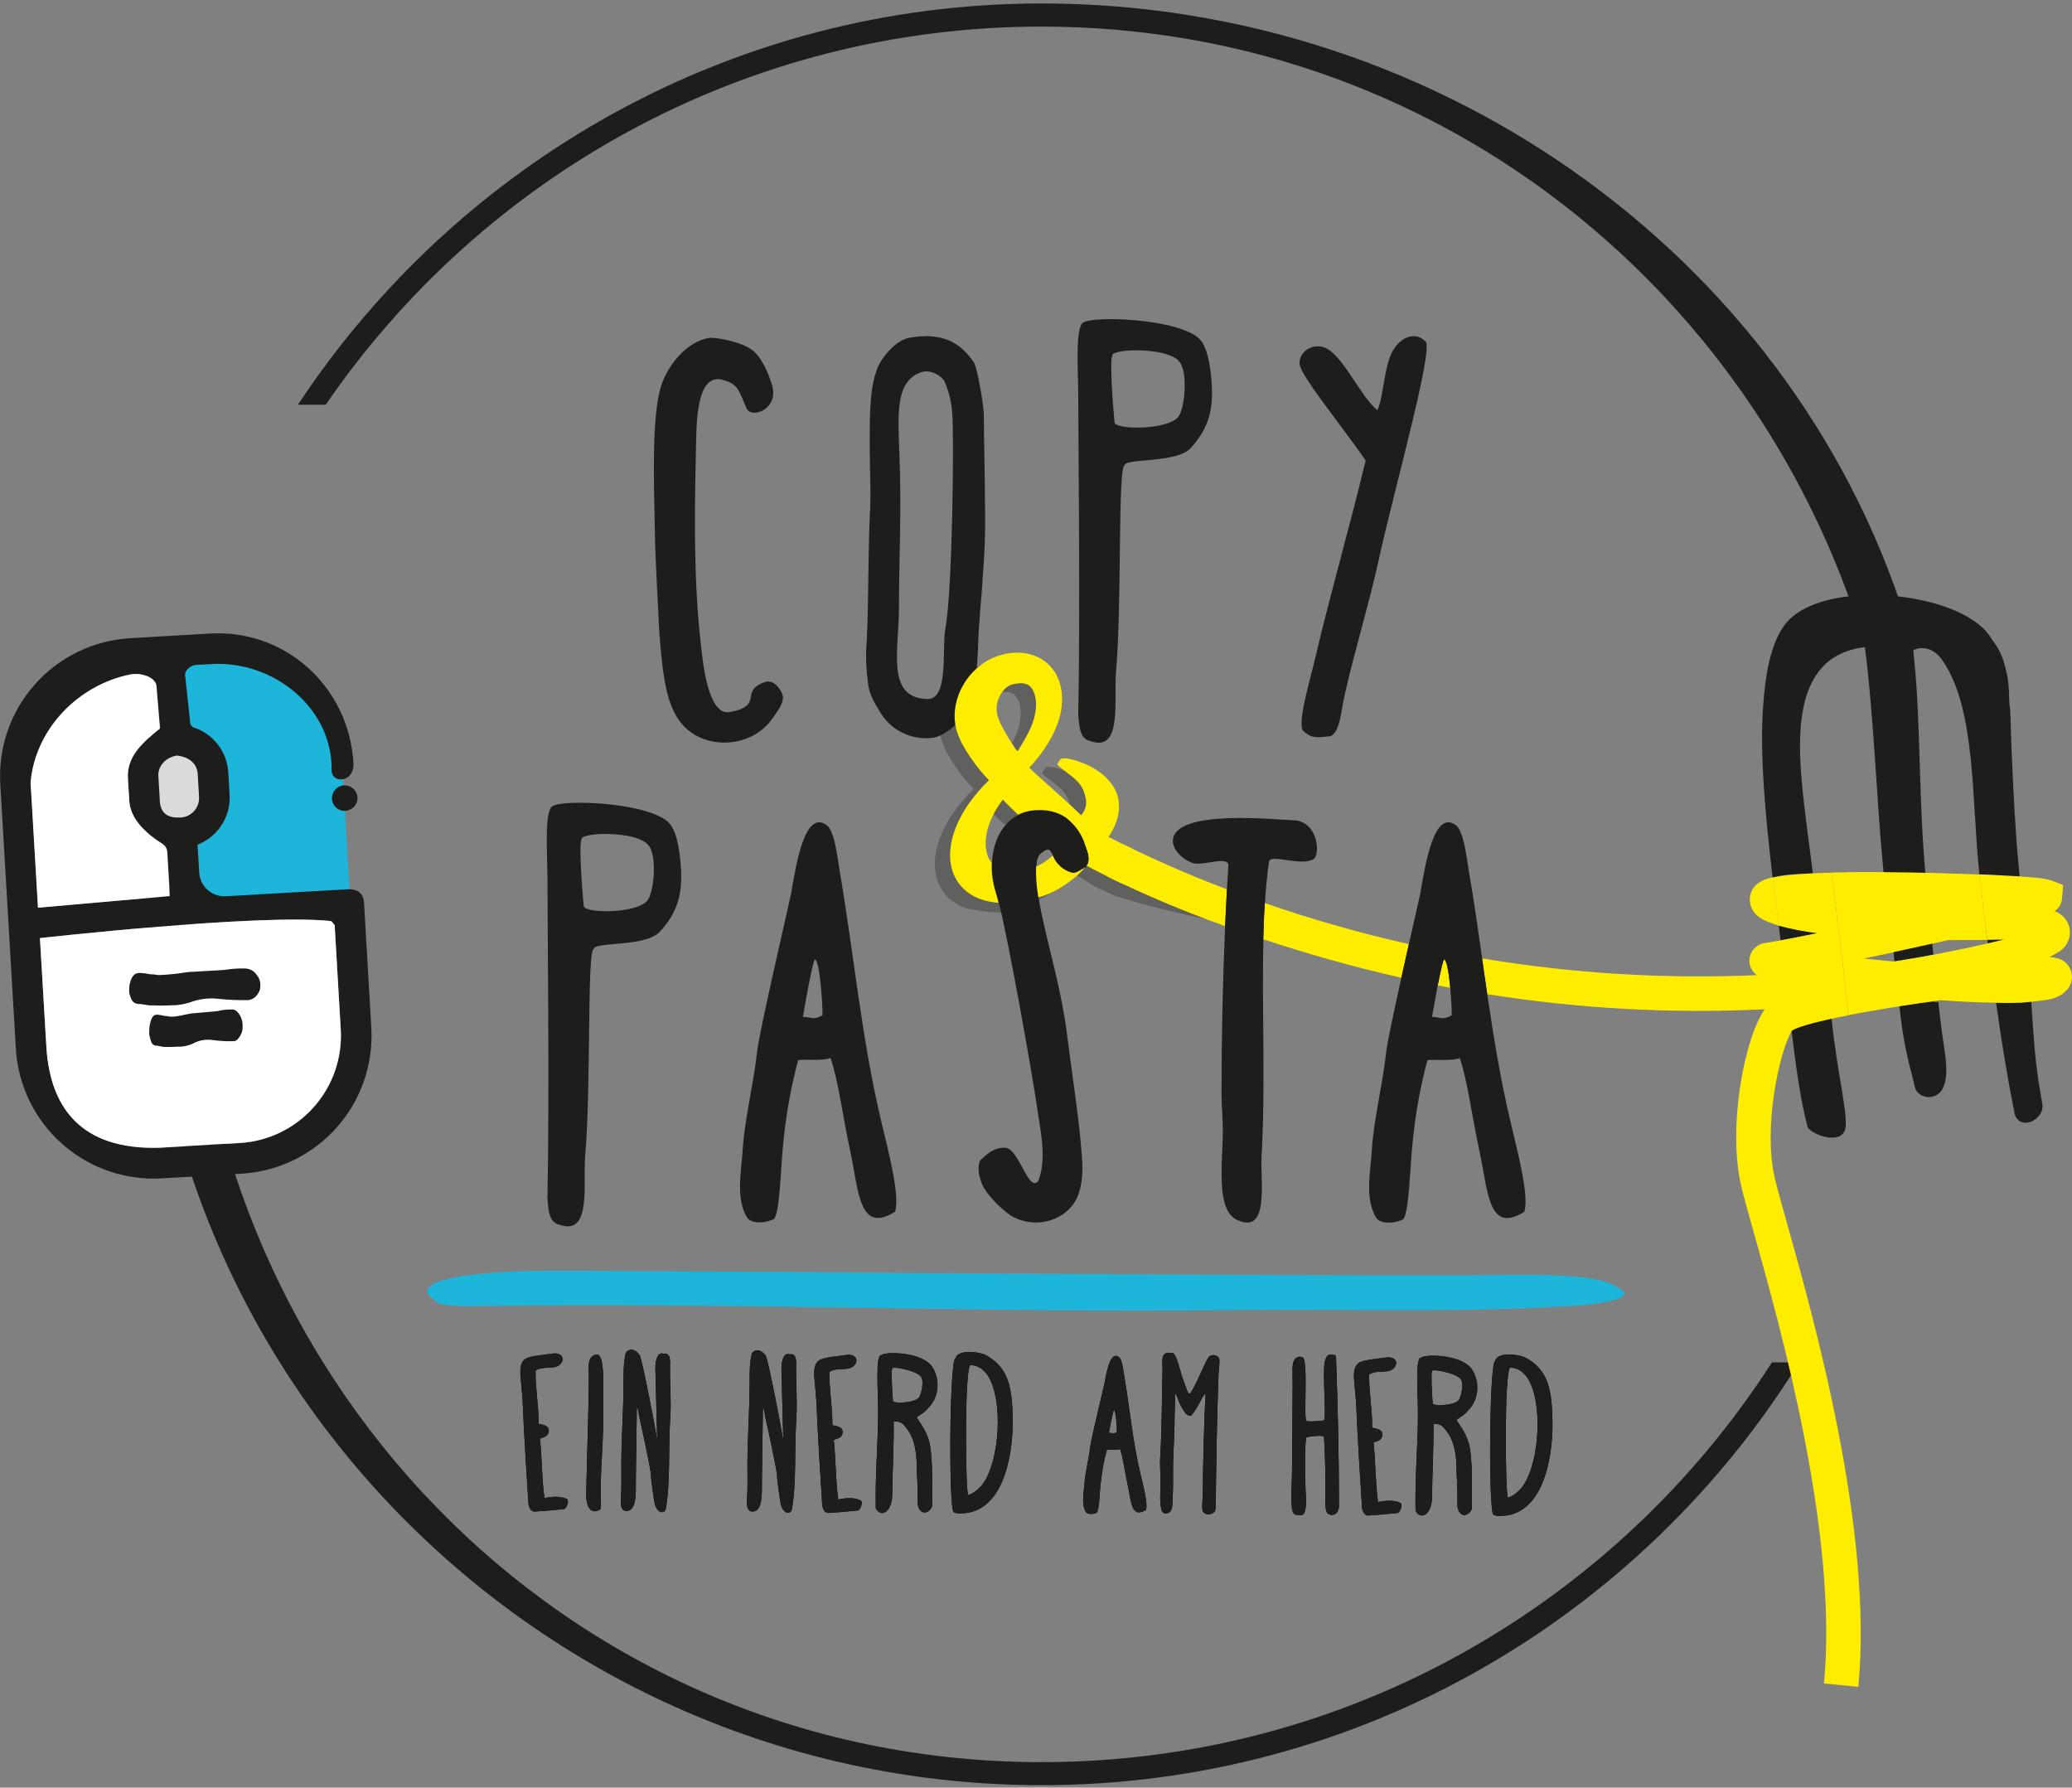 <?xml version="1.0" encoding="UTF-8"?>
<svg width="575px" height="496px" viewBox="0 0 575 496" version="1.1" xmlns="http://www.w3.org/2000/svg" xmlns:xlink="http://www.w3.org/1999/xlink">
    <rect x="0" y="0" width="575" height="496" fill="#808080" stroke="none"/>
    <!-- Generator: Sketch 55.2 (78181) - https://sketchapp.com -->
    <title>logo</title>
    <desc>Created with Sketch.</desc>
    <defs>
        <path d="M148.54,380.959 C148.48,385.757 149.5,390.795 149.44,395.714 C151.059,396.014 152.559,396.313 152.259,397.933 C152.079,399.132 151.059,399.372 149.86,399.792 C150.46,405.31 150.4,411.009 151.179,416.347 C153.159,415.807 155.798,415.747 157.357,416.527 C158.197,417.007 157.297,419.346 156.518,419.346 C153.818,419.646 151.119,419.886 148.54,420.065 C146.741,420.065 146.681,417.486 146.681,417.007 C146.501,414.907 145.301,396.673 145.061,390.735 C144.941,387.976 144.642,385.277 144.402,382.878 C144.162,380.119 144.402,378.379 146.021,377.54 C147.401,376.82 151.359,376.52 153.159,376.22 C155.318,375.86 156.638,377.12 155.738,378.679 C154.298,381.078 150.939,379.339 148.54,380.959 Z M166.875,418.206 C166.875,419.706 166.275,419.586 166.155,419.646 C165.076,420.185 164.236,419.766 163.936,419.406 C162.616,418.086 162.736,415.627 162.796,413.348 C162.916,404.471 163.336,391.875 163.336,383.418 C163.396,380.239 162.676,377.42 164.956,376.52 C166.215,375.92 166.815,377.54 166.995,378.919 C167.655,382.698 167.235,387.136 167.355,390.615 C167.715,399.372 166.395,409.389 166.875,418.206 Z M177.472,376.64 C178.372,378.979 181.911,396.913 182.391,400.092 L181.791,380.299 C181.731,378.02 182.391,375.5 184.01,376.1 C185.929,375.74 185.869,377.78 185.869,379.219 C185.749,383.418 186.289,388.816 185.989,393.674 C185.45,402.551 186.169,411.668 184.85,419.166 C184.55,420.665 182.091,420.545 181.611,416.767 C181.491,415.747 180.711,411.308 180.711,409.929 C180.711,408.189 177.532,394.214 177.472,394.034 C177.172,392.895 177.292,392.175 176.693,390.795 C176.693,391.875 176.513,409.629 176.513,410.949 C176.513,414.607 176.872,419.946 173.813,419.766 C171.834,419.646 172.434,416.527 172.494,414.008 C172.554,412.328 172.494,410.529 172.494,409.209 C172.314,402.131 172.974,392.115 172.974,385.157 C172.974,382.038 172.854,378.679 173.574,375.86 C174.173,374.901 175.973,374.361 177.472,376.64 Z M212.462,376.64 C213.362,378.979 216.901,396.913 217.381,400.092 L216.781,380.299 C216.721,378.02 217.381,375.5 219,376.1 C220.919,375.74 220.859,377.78 220.859,379.219 C220.739,383.418 221.279,388.816 220.979,393.674 C220.44,402.551 221.159,411.668 219.84,419.166 C219.54,420.665 217.081,420.545 216.601,416.767 C216.481,415.747 215.701,411.308 215.701,409.929 C215.701,408.189 212.522,394.214 212.462,394.034 C212.162,392.895 212.282,392.175 211.683,390.795 C211.683,391.875 211.503,409.629 211.503,410.949 C211.503,414.607 211.862,419.946 208.803,419.766 C206.824,419.646 207.424,416.527 207.484,414.008 C207.544,412.328 207.484,410.529 207.484,409.209 C207.304,402.131 207.964,392.115 207.964,385.157 C207.964,382.038 207.844,378.679 208.564,375.86 C209.163,374.901 210.963,374.361 212.462,376.64 Z M230.077,380.959 C230.017,385.757 231.037,390.795 230.977,395.714 C232.596,396.014 234.096,396.313 233.796,397.933 C233.616,399.132 232.596,399.372 231.397,399.792 C231.997,405.31 231.937,411.009 232.716,416.347 C234.696,415.807 237.335,415.747 238.894,416.527 C239.734,417.007 238.834,419.346 238.055,419.346 C235.355,419.646 232.656,419.886 230.077,420.065 C228.278,420.065 228.218,417.486 228.218,417.007 C228.038,414.907 226.838,396.673 226.598,390.735 C226.478,387.976 226.179,385.277 225.939,382.878 C225.699,380.119 225.939,378.379 227.558,377.54 C228.938,376.82 232.896,376.52 234.696,376.22 C236.855,375.86 238.175,377.12 237.275,378.679 C235.835,381.078 232.476,379.339 230.077,380.959 Z M254.35,393.434 C255.729,395.534 257.469,397.813 258.069,400.992 C258.728,404.591 258.788,409.629 258.728,413.768 C258.728,415.867 258.908,418.206 258.609,418.446 C257.949,419.706 256.029,420.725 255.01,418.446 C254.47,417.126 255.01,416.587 254.47,408.01 C254.47,403.091 253.81,399.432 251.771,396.733 C250.931,395.534 250.031,394.334 247.992,394.634 C248.112,401.112 247.692,408.549 247.692,414.727 C247.692,420.006 244.453,421.325 243.134,418.686 C242.894,409.689 243.674,400.752 243.674,392.235 C243.674,386.597 242.714,375.8 244.513,376.22 C245.233,375.2 255.909,375.08 258.728,379.579 C261.128,383.478 260.168,388.276 257.649,390.675 C256.749,391.995 255.13,392.775 254.35,393.434 Z M247.752,388.876 C247.752,389.716 253.57,389.476 254.89,388.036 C255.67,387.196 256.449,383.178 255.49,382.098 C254.29,380.419 247.212,379.099 247.512,379.939 C247.212,380.179 247.512,386.477 247.752,388.876 Z M266.627,420.006 C265.667,420.006 265.667,420.006 264.767,419.706 C263.328,418.806 263.388,377 265.067,377 C265.307,375.26 268.966,374.601 273.045,375.86 C279.942,379.279 280.842,385.157 281.022,394.094 C281.142,405.37 277.903,420.006 266.627,420.006 Z M268.786,414.907 C269.866,414.667 271.305,413.528 272.205,412.568 C277.063,407.11 278.443,391.095 274.904,383.298 C273.884,381.019 272.085,378.859 269.206,378.859 C267.526,379.639 268.006,414.907 268.786,414.907 Z M310.374,376.4 C311.273,377 311.573,379.639 311.873,381.438 C313.433,390.195 314.332,399.912 316.612,409.149 C317.511,412.748 318.651,417.126 318.111,418.806 C314.033,421.325 314.033,416.527 313.073,412.208 C312.173,408.129 311.753,404.591 310.854,401.952 C309.954,402.311 308.274,402.071 307.195,402.191 C306.475,404.651 305.935,407.77 305.575,410.829 C305.215,413.888 305.156,419.706 304.316,419.706 C303.356,420.125 301.977,420.125 301.497,419.526 C300.177,417.486 300.777,414.667 300.957,412.208 C301.137,408.849 302.157,404.951 302.576,401.352 C302.816,399.072 306.115,385.397 306.415,383.898 C306.955,380.899 307.915,374.721 310.374,376.4 Z M308.634,392.775 C308.214,394.694 308.035,395.834 307.735,397.453 C308.694,397.453 308.874,397.873 309.954,397.273 C309.954,395.954 309.654,391.395 309.114,391.155 C308.994,391.095 308.694,392.475 308.634,392.775 Z M325.29,375.26 C326.369,375.26 327.509,380.539 327.929,381.678 C328.109,382.098 328.469,383.118 328.589,383.538 C329.008,384.497 329.548,386.537 330.028,386.537 C330.748,386.537 334.107,378.439 334.766,377.24 C335.186,376.58 335.306,376.22 335.606,376.04 C336.446,375.56 337.586,375.74 338.065,376.46 C338.605,376.82 338.125,379.579 338.065,381.258 C337.705,392.655 337.526,406.39 337.466,418.026 C337.466,419.286 336.746,419.706 335.846,419.886 C335.066,420.125 334.227,419.706 333.927,419.166 C333.507,418.326 333.867,415.747 333.867,414.127 C333.867,407.71 334.107,393.254 334.527,386.477 C333.927,386.837 333.927,387.076 331.887,390.735 C330.448,392.955 330.388,392.715 329.848,392.535 C328.589,392.295 326.969,388.456 326.729,387.676 C326.369,386.777 326.369,386.777 326.069,386.537 C326.069,389.236 325.949,390.555 325.949,392.595 C325.949,395.774 325.829,399.612 325.65,403.391 C325.47,407.41 325.709,411.368 325.53,414.667 C325.41,416.527 325.709,419.046 324.39,419.586 C323.61,419.946 322.83,419.766 322.531,419.106 C321.751,416.647 322.171,413.708 322.111,410.349 C322.111,408.369 321.871,406.33 321.991,404.351 C322.471,396.014 322.351,387.136 322.531,380.239 C322.591,377.54 321.631,374.601 325.29,375.26 Z M369.217,375.5 C369.936,375.5 370.656,375.5 370.656,376.1 C371.196,389.056 371.616,403.871 371.676,417.486 C371.676,418.506 371.196,419.406 370.536,419.766 C369.696,420.006 369.337,420.125 368.437,419.466 C367.777,418.146 367.897,416.767 367.897,415.267 C367.957,409.089 367.717,402.671 367.417,398.293 C367.117,397.753 363.698,398.173 362.619,398.413 C362.079,398.413 362.139,408.609 362.379,413.108 C362.499,415.087 362.799,418.086 361.959,419.586 C361.539,420.365 360.58,420.006 359.74,419.946 C357.82,420.006 358.6,412.568 358.6,407.83 C358.6,399.672 358.66,392.055 358.66,384.018 C358.66,382.038 358.48,379.459 358.72,378.02 C358.9,377 359.74,375.62 361.419,376.28 C362.979,377 361.719,393.074 362.499,393.854 C362.499,394.334 367.357,393.794 367.417,393.734 C368.137,392.835 366.757,379.399 367.657,377.06 C368.017,376.22 368.077,375.5 369.217,375.5 Z M379.874,380.959 C379.814,385.757 380.834,390.795 380.774,395.714 C382.393,396.014 383.893,396.313 383.593,397.933 C383.413,399.132 382.393,399.372 381.193,399.792 C381.793,405.31 381.733,411.009 382.513,416.347 C384.492,415.807 387.132,415.747 388.691,416.527 C389.531,417.007 388.631,419.346 387.851,419.346 C385.152,419.646 382.453,419.886 379.874,420.065 C378.075,420.065 378.015,417.486 378.015,417.007 C377.835,414.907 376.635,396.673 376.395,390.735 C376.275,387.976 375.975,385.277 375.735,382.878 C375.495,380.119 375.735,378.379 377.355,377.54 C378.734,376.82 382.693,376.52 384.492,376.22 C386.652,375.86 387.971,377.12 387.072,378.679 C385.632,381.078 382.273,379.339 379.874,380.959 Z M404.147,393.434 C405.526,395.534 407.266,397.813 407.865,400.992 C408.525,404.591 408.585,409.629 408.525,413.768 C408.525,415.867 408.705,418.206 408.405,418.446 C407.745,419.706 405.826,420.725 404.806,418.446 C404.267,417.126 404.806,416.587 404.267,408.01 C404.267,403.091 403.607,399.432 401.568,396.733 C400.728,395.534 399.828,394.334 397.789,394.634 C397.909,401.112 397.489,408.549 397.489,414.727 C397.489,420.006 394.25,421.325 392.93,418.686 C392.69,409.689 393.47,400.752 393.47,392.235 C393.47,386.597 392.511,375.8 394.31,376.22 C395.03,375.2 405.706,375.08 408.525,379.579 C410.924,383.478 409.965,388.276 407.446,390.675 C406.546,391.995 404.926,392.775 404.147,393.434 Z M397.549,388.876 C397.549,389.716 403.367,389.476 404.686,388.036 C405.466,387.196 406.246,383.178 405.286,382.098 C404.087,380.419 397.009,379.099 397.309,379.939 C397.009,380.179 397.309,386.477 397.549,388.876 Z M416.423,420.006 C415.464,420.006 415.464,420.006 414.564,419.706 C413.125,418.806 413.184,377 414.864,377 C415.104,375.26 418.763,374.601 422.841,375.86 C429.739,379.279 430.639,385.157 430.819,394.094 C430.939,405.37 427.7,420.006 416.423,420.006 Z M418.583,414.907 C419.662,414.667 421.102,413.528 422.002,412.568 C426.86,407.11 428.239,391.095 424.701,383.298 C423.681,381.019 421.882,378.859 419.003,378.859 C417.323,379.639 417.803,414.907 418.583,414.907 Z" id="path-1"></path>
    </defs>
    <g id="Page-1" stroke="none" stroke-width="1" fill="none" fill-rule="evenodd">
        <g id="Copy&amp;Pasta" fill-rule="nonzero">
            <path d="M196.68,93.78 C198.61,93.47 205.41,94.84 208.23,96.78 C211.04,98.45 213.11,103.16 214.14,106.5 C216.51,113.5 208.52,116.36 207.19,113.33 C204.82,107.86 204.82,106.65 200.68,105.43 C192.98,103.16 193.28,118.34 193.13,124.86 C192.69,143.68 192.54,161.44 194.46,178.44 C195.06,184.21 196.54,198.78 202.6,197.57 C212.22,195.75 204.97,191.65 212.37,189.22 C215.18,188.31 217.25,192.41 217.25,193.17 C217.55,195.44 215.18,198.02 214.44,199.24 C208.23,208.34 193.28,208.5 187.66,198.63 C184.4,193.17 183.66,184.51 182.92,174.8 C182.63,167.8 181.92,157.04 181.74,147.93 C181.44,133.36 180.85,115.93 183.37,107.41 C184.99,101.82 190.32,94.84 196.68,93.78 Z" id="Path" fill="#1D1D1B"></path>
            <path d="M273.33,139.01 C273.503,145.946 273.306,152.885 272.74,159.8 C272.44,165.87 271.56,172.55 271.41,179.99 C271.11,187.12 270.23,194.11 267.71,198.05 C265.93,200.94 261.79,204.43 258.71,204.73 C252.771,205.443 246.988,202.506 244.06,197.29 C242.58,194.86 241.06,192.44 240.81,188.94 C240.445,186.176 240.294,183.387 240.36,180.6 C241.1,169.97 240.81,156.77 241.36,143.41 C241.8,137.19 241.36,130.66 241.36,124.41 C241.36,115.15 241.21,106.19 244.17,100.73 C245.8,97.85 249.05,94.35 252.31,93.73 C261.48,92.06 266.66,95.09 270.36,100.73 C271.1,101.94 273.03,112.11 273.03,115.45 C273.04,122.31 273.33,131.57 273.33,139.01 Z M262.09,105.77 C261.2,104.25 257.94,102.13 255.09,103.49 C248.14,106.38 249.32,116.09 249.62,127.02 C250.21,140.53 249.47,156.16 249.47,168.61 C249.47,180.45 245.77,193.8 257.47,193.95 C263.39,193.95 261.32,179.84 262.35,174.37 C264.42,163.29 264.72,120.19 264.28,115.18 C264.133,111.936 263.39,108.746 262.09,105.77 Z" id="Shape" fill="#1D1D1B"></path>
            <path d="M312.1,129.14 C310.17,129.14 311.36,167.39 309.73,186.06 C308.99,193.95 311.65,208.83 302.63,205.64 C299.63,205.03 299.52,201.7 299.22,198.36 C299.82,170.58 299.22,119.58 299.22,109.26 C299.22,103.34 298.22,89.98 300.85,89.38 C303.85,87.71 325.27,88.31 332.22,93.47 C335.33,95.75 335.92,102.47 336.22,105.92 C336.81,113.81 335.33,118.92 330.45,124.29 C326.48,128.69 312.1,127.02 312.1,129.14 Z M309.29,117.14 C309.29,119.27 323.64,119.42 326.9,115.78 C328.82,113.65 329.71,103.18 327.34,100.45 C324.34,96.2 307.96,96.65 308.69,98.78 C307.96,99.39 308.69,111.08 309.29,117.15 L309.29,117.14 Z" id="Shape" fill="#1D1D1B"></path>
            <path d="M395.55,94.69 C398.07,96.21 387.12,135.06 382.83,154.34 C380.02,167.39 376.17,179.53 373.21,192.59 C372.21,196.53 372.02,203.06 369.21,204.28 C365.66,204.58 364.21,205.03 361.96,203.06 C359.59,202 363.29,189.7 364.77,183.48 C369.07,165.12 374.54,146.29 378.98,127.78 C374.39,121.1 369.51,115.03 364.48,107.89 C363,105.62 360.48,102.28 360.63,100.46 C360.93,96.81 365.37,94.84 368.63,96.97 C373.22,99.85 377.95,110.47 382.25,113.81 C384.02,109.87 384.02,101.81 386.54,97.27 C388.3,94.23 392.15,91.5 395.55,94.69 Z" id="Path" fill="#1D1D1B"></path>
            <path d="M164.79,263.33 C162.87,263.33 164.05,301.58 162.42,320.25 C161.68,328.14 164.35,343.02 155.32,339.83 C152.32,339.22 152.21,335.88 151.92,332.54 C152.51,304.77 151.92,253.77 151.92,243.45 C151.92,237.53 150.92,224.17 153.55,223.57 C156.55,221.9 177.96,222.5 184.92,227.66 C188.02,229.94 188.62,236.66 188.92,240.11 C189.51,248 188.03,253.16 183.15,258.48 C179.15,262.88 164.79,261.21 164.79,263.33 Z M161.98,251.33 C161.98,253.46 176.33,253.61 179.59,249.96 C181.51,247.84 182.4,237.37 180.03,234.64 C177.03,230.39 160.65,230.84 161.39,232.97 C160.65,233.58 161.39,245.27 161.98,251.34 L161.98,251.33 Z" id="Shape" fill="#1D1D1B"></path>
            <path d="M229.31,228.88 C231.53,230.4 232.31,237.07 233.01,241.63 C236.85,263.79 239.07,288.38 244.7,311.75 C246.92,320.86 249.7,331.94 248.4,336.19 C238.33,342.56 238.33,330.42 235.97,319.49 C233.75,309.17 232.71,300.22 230.49,293.54 C228.27,294.45 224.13,293.84 221.49,294.14 C219.597,301.3 218.256,308.595 217.48,315.96 C216.59,323.7 216.48,338.42 214.37,338.42 C212,339.49 208.6,339.49 207.42,337.97 C204.16,332.81 205.64,325.68 206.08,319.45 C206.53,310.95 209.08,301.09 210.08,291.98 C210.67,286.21 218.81,251.61 219.55,247.81 C220.87,240.26 223.24,224.63 229.31,228.88 Z M225.02,270.31 C224.02,275.17 223.54,278.06 222.8,282.15 C225.16,282.15 225.61,283.22 228.27,281.7 C228.27,278.36 227.53,266.82 226.2,266.22 C225.9,266.07 225.16,269.56 225.02,270.31 L225.02,270.31 Z" id="Shape" fill="#1D1D1B"></path>
            <path d="M301.88,239.68 C301.769,239.84 301.649,239.994 301.52,240.14 C301.403,240.314 301.276,240.481 301.14,240.64 C301.25,240.56 301.39,240.49 301.52,240.41 C301.65,240.33 301.61,240.27 301.66,240.2 C301.774,240.052 301.861,239.887 301.92,239.71 L301.88,239.68 Z" id="Path" fill="#1D1D1B"></path>
            <path d="M301.92,239.71 L301.92,239.71 C301.809,239.87 301.689,240.024 301.56,240.17 C301.443,240.344 301.316,240.511 301.18,240.67 L301.18,240.67 C299.49,241.67 298.51,242.52 297.29,242.11 C294.965,241.413 293.09,239.682 292.21,237.42 C291.43,235.77 291.1,234.88 288.7,236.94 C288.02,237.53 287.7,238.84 287.59,240.5 C287.516,243.357 287.727,246.215 288.22,249.03 C288.65,251.78 289.17,254.2 289.44,255.3 C291.37,264.41 294.62,275.04 296.11,287.04 C297.57,298.41 299.5,310.71 300.24,320.88 C300.68,325.44 300.09,329.88 298.91,332.27 C296.25,338.19 288.26,341.22 281.3,337.72 C279.08,336.67 273.47,331.5 272.3,328.01 C271.71,326.19 271.12,324.07 272.01,321.94 C273.93,320.27 275.55,318.45 278.82,318.45 C282.82,318.45 285.33,331.05 288.14,327.7 C290.66,321.18 288.59,313.14 287.55,305.7 C286.61,299.05 280.24,262.7 277.21,250.52 C276.93,249.35 276.67,248.39 276.45,247.72 C275.57,245.021 275.18,242.186 275.3,239.35 C275.54,233.52 278.06,228.4 282.65,226.09 C283.77,225.53 284.972,225.149 286.21,224.96 C290.34,224.4 293.65,225.23 296.21,227.08 C298.65,228.961 300.441,231.56 301.33,234.51 C301.87,236.33 302.6,238.16 301.92,239.71 Z" id="Path" fill="#1D1D1B"></path>
            <path d="M419.3,311.75 C416.48,299.96 414.48,287.81 412.73,275.85 C412.25,272.52 411.73,269.21 411.31,265.92 L411.31,265.92 C410.13,257.63 408.98,249.47 407.61,241.63 C406.87,237.07 406.13,230.4 403.91,228.88 C397.85,224.63 395.47,240.26 394.14,247.88 C393.86,249.3 392.54,255.07 390.97,262 C390.3,265 389.59,268.17 388.88,271.33 C386.88,280.47 384.95,289.33 384.67,292.05 C383.67,301.16 381.12,311.05 380.67,319.52 C380.22,325.75 378.74,332.88 382,338.04 C383.19,339.56 386.58,339.56 389,338.5 C391.07,338.5 391.21,323.77 392.11,316.03 C392.871,308.65 394.209,301.341 396.11,294.17 C398.77,293.87 402.92,294.48 405.11,293.57 C407.33,300.25 408.37,309.2 410.59,319.52 C412.96,330.45 412.96,342.59 423.02,336.22 C424.33,331.96 421.48,320.86 419.3,311.75 Z M397.4,282.15 C397.96,279.01 398.4,276.58 398.98,273.41 C399.17,272.46 399.38,271.41 399.62,270.31 C399.77,269.56 400.51,266.07 400.8,266.22 C401.54,266.56 402.1,270.28 402.45,274.1 C402.73,277.1 402.88,280.22 402.88,281.7 C400.21,283.21 399.77,282.15 397.4,282.15 Z" id="Shape" fill="#1D1D1B"></path>
            <path d="M359.81,227.66 C353.3,227.36 326.07,224.48 325.49,233.13 C325.33,236.01 328.59,238.74 331.1,239.5 C334.1,240.26 340.88,237.38 340.88,240.11 C340.74,242.29 340.61,244.5 340.49,246.76 C340.31,250.08 340.14,253.5 339.98,256.97 C339.33,271.76 338.98,287.73 338.98,303.4 C338.98,307.5 339.57,312.05 339.27,316.92 C338.98,325.11 337.94,336.04 343.27,338.47 C352.27,342.71 349.78,328.14 350.08,321.01 C351.24,301.41 350.14,279.73 350.6,260.64 C350.69,257.19 350.81,253.84 351.03,250.59 C351.27,246.59 351.64,242.8 352.15,239.2 C352.15,236.77 360.59,240.26 363.99,238.59 C366.48,238.59 366.33,228.73 359.81,227.66 Z" id="Path" fill="#1D1D1B"></path>
            <path d="M491.73,378.02 L499.28,378.02 C455.67,448.36 377.75,495.32 289.06,495.32 C152.77,495.32 40.54,384.9 40.54,248.61 C40.54,227.49 44.54,206.52 49.54,186.93 L56.14,186.93 C50.99,206.49 52.82,226.75 52.82,247.93 C52.82,380.68 156.26,488.93 289.02,488.93 C374.05,488.96 448.88,444.68 491.73,378.02 Z" id="Path" fill="#1D1D1B"></path>
            <path d="M530.26,176.55 L516.73,176.55 C486.21,78.73 396.85,7.38 289.06,7.38 C206.67,7.38 133.8,48.99 90.39,112.3 L82.68,112.3 C126.94,45.29 202.92,0.96 289.06,0.96 C401.31,0.96 500.19,73.89 530.26,176.55 Z" id="Path" fill="#1D1D1B"></path>
            <path d="M94.9,211.35 C93.779,192.58 77.672,178.263 58.9,179.35 L47.8,179.96 L52.11,252.96 L97.2,250.29 L94.9,211.35 Z" id="Path" fill="#1DB5DA"></path>
            <path d="M54.41,221.05 C54.575,224.06 52.279,226.638 49.27,226.82 L49.27,226.82 C46.255,227.002 43.662,224.705 43.48,221.69 L43.11,215.4 C42.934,212.388 45.229,209.802 48.24,209.62 L48.24,209.62 C51.25,209.444 53.833,211.74 54.01,214.75 L54.41,221.05 Z" id="Path" fill="#B2B2B2"></path>
            <path d="M103.04,285.11 L101.04,250.74 C100.94,247.22 98.4,246.63 96.56,246.74 L62.7,248.68 C60.838,248.795 59.007,248.161 57.614,246.92 C56.22,245.679 55.38,243.933 55.28,242.07 L54.82,234.38 L54.82,234.38 C60.463,232.183 64.055,226.607 63.72,220.56 L63.35,214.26 C62.985,208.442 59.054,203.458 53.48,201.75 L52.84,200.99 L51.36,187.28 C51.28,185.91 53.02,184.58 54.36,184.5 L58.72,184.25 C75.83,183.25 92.35,196.39 92.03,213.86 C92.035,215.16 93.07,216.222 94.37,216.26 C96.91,216.33 98.24,214.2 98.09,211.74 C96.85,190.65 79.31,174.54 58.22,175.79 L51.38,176.19 L51.38,176.19 L42.92,176.68 L42.92,176.68 L36.08,177.09 C25.934,177.683 16.439,182.284 9.687,189.88 C2.935,197.476 -0.521,207.444 0.08,217.59 L4.4,290.96 C4.995,301.107 9.598,310.602 17.196,317.353 C24.794,324.105 34.763,327.561 44.91,326.96 L67.05,325.66 C77.201,325.057 86.696,320.446 93.446,312.841 C100.195,305.236 103.647,295.26 103.04,285.11 Z M10.58,251.83 L8.53,217.1 C9.8,202.2 21.8,189.95 36.28,187.1 C38.79,186.61 42.87,187.61 43.43,190.1 L44.43,202.1 C39.85,205.82 35.16,209.73 35.53,215.93 L35.9,222.22 C36.23,227.76 41.33,231.75 45.09,234.13 C45.893,234.629 46.404,235.486 46.46,236.43 C46.68,240.2 47.01,245.76 47.01,245.82 L47.17,248.62 L10.58,251.83 Z M66.58,317.17 L44.44,318.48 C22.13,319.18 13.86,306.9 12.89,290.48 L11.08,260.29 C11.08,260.29 71.75,253.48 91.58,255.54 C92.26,255.6 92.37,256.23 92.87,256.68 L94.58,285.62 C95.05,293.522 92.36,301.286 87.103,307.203 C81.846,313.121 74.452,316.706 66.55,317.17 L66.58,317.17 Z" id="Shape" fill="#1D1D1B"></path>
            <path d="M92.87,256.68 C92.37,256.23 92.26,255.6 91.58,255.54 C71.75,253.48 11.08,260.29 11.08,260.29 L12.86,290.44 C13.86,306.9 22.1,319.18 44.41,318.44 L66.55,317.13 C82.994,316.149 95.529,302.024 94.55,285.58 L92.87,256.68 Z" id="Path" fill="#FFFFFF"></path>
            <path d="M44.33,221.67 C44.33,226.12 47.1,227 50.1,226.84 C51.544,226.768 52.899,226.122 53.864,225.046 C54.829,223.97 55.324,222.553 55.24,221.11 L54.87,214.81 C54.7,211.81 52.45,210.01 49.09,209.64 L49.09,209.64 C46.17,210.09 43.78,212.36 43.95,215.37 L44.33,221.67 Z" id="Path" fill="#DADADA"></path>
            <path d="M98.48,219.32 C98.342,219.134 98.184,218.963 98.01,218.81 C97.836,218.657 97.649,218.519 97.45,218.4 C97.25,218.283 97.039,218.186 96.82,218.11 C96.598,218.037 96.371,217.983 96.14,217.95 C95.679,217.881 95.21,217.909 94.76,218.03 C94.537,218.091 94.319,218.171 94.11,218.27 C93.901,218.368 93.703,218.489 93.52,218.63 C93.334,218.768 93.163,218.926 93.01,219.1 C92.856,219.277 92.718,219.468 92.6,219.67 C92.483,219.87 92.386,220.081 92.31,220.3 C92.159,220.74 92.095,221.205 92.12,221.67 C92.131,221.9 92.168,222.128 92.23,222.35 C92.287,222.574 92.368,222.792 92.47,223 C92.571,223.211 92.691,223.412 92.83,223.6 C92.973,223.782 93.13,223.952 93.3,224.11 C93.477,224.263 93.668,224.401 93.87,224.52 C94.07,224.634 94.281,224.727 94.5,224.8 C94.716,224.881 94.941,224.938 95.17,224.97 C95.403,224.99 95.637,224.99 95.87,224.97 C96.099,224.954 96.327,224.917 96.55,224.86 C96.776,224.802 96.994,224.718 97.2,224.61 C97.411,224.509 97.612,224.389 97.8,224.25 C97.982,224.107 98.152,223.95 98.31,223.78 C98.463,223.608 98.597,223.421 98.71,223.22 C98.831,223.022 98.928,222.811 99,222.59 C99.158,222.151 99.226,221.685 99.2,221.22 C99.179,220.987 99.139,220.756 99.08,220.53 C98.962,220.082 98.759,219.66 98.48,219.29 L98.48,219.32 Z" id="Path" fill="#1D1D1B"></path>
            <path d="M46.98,245.81 C46.98,245.75 46.65,240.19 46.43,236.42 C46.374,235.476 45.863,234.619 45.06,234.12 C41.3,231.74 36.2,227.75 35.87,222.21 L35.48,215.96 C35.11,209.76 39.8,205.85 44.38,202.13 L43.38,190.13 C42.82,187.64 38.74,186.64 36.23,187.13 C21.75,190.02 9.75,202.27 8.48,217.13 L10.53,251.86 L10.53,251.86 L47.09,248.64 L46.98,245.81 Z" id="Path" fill="#FFFFFF"></path>
            <path d="M50.23,278.73 C49.349,278.883 48.455,278.954 47.56,278.94 C45.5,279.05 43.36,279.01 41.29,278.94 L38.93,278.58 C38.837,278.572 38.743,278.572 38.65,278.58 C36.22,278.53 36.27,276.33 35.88,275.65 C35.83,275.145 35.83,274.635 35.88,274.13 C35.864,273.736 35.908,273.341 36.01,272.96 C36.68,270.27 37.7,269.96 38.91,269.96 C39.849,269.999 40.783,270.122 41.7,270.33 C41.796,270.34 41.894,270.34 41.99,270.33 C42.75,270.33 43.5,270.53 44.17,270.55 C46.825,270.436 49.47,270.159 52.09,269.72 C53.92,269.59 61.02,269.24 62.45,269.1 C64.228,268.809 66.029,268.682 67.83,268.72 C69.189,268.691 70.469,269.354 71.23,270.48 C71.981,271.38 72.341,272.543 72.23,273.71 C72.246,274.433 72.013,275.139 71.57,275.71 C71.011,276.693 70.022,277.356 68.9,277.5 C66.159,277.553 63.417,277.436 60.69,277.15 C58.338,276.869 55.953,277.088 53.69,277.79 L53.38,277.9 C52.767,278.139 52.134,278.326 51.49,278.46 C51.22,278.52 50.72,278.67 50.23,278.73 Z" id="Path" fill="#1D1D1B"></path>
            <path d="M51.69,290.18 C51.071,290.347 50.431,290.425 49.79,290.41 C48.302,290.508 46.81,290.532 45.32,290.48 L43.64,290.14 C43.574,290.132 43.506,290.132 43.44,290.14 C41.71,290.14 41.76,287.91 41.44,287.23 C41.405,286.724 41.405,286.216 41.44,285.71 C41.431,285.314 41.465,284.919 41.54,284.53 C42.03,281.85 42.76,281.53 43.63,281.53 C44.309,281.57 44.98,281.691 45.63,281.89 C45.7,281.9 45.77,281.9 45.84,281.89 C46.38,281.89 46.91,282.08 47.39,282.09 C49.26,282.14 51.16,281.5 53.04,281.21 C54.34,281.07 59.4,280.68 60.42,280.53 C61.673,280.223 62.96,280.081 64.25,280.11 C65.12,279.96 65.97,280.66 66.67,281.85 C67.192,282.838 67.415,283.957 67.31,285.07 C67.33,285.766 67.168,286.456 66.84,287.07 C66.31,288.07 65.64,288.9 64.92,288.89 C62.968,288.955 61.015,288.855 59.08,288.59 C57.382,288.323 55.642,288.563 54.08,289.28 C54.003,289.305 53.929,289.338 53.86,289.38 C53.43,289.617 52.978,289.811 52.51,289.96 C52.233,290.019 51.959,290.092 51.69,290.18 Z" id="Path" fill="#1D1D1B"></path>
            <path d="M504.37,258.9 C500.25,259.75 496.71,260.45 494.12,260.9 C493.95,259.54 493.77,258.17 493.61,256.78 C497.142,257.742 500.737,258.451 504.37,258.9 Z" id="Path" fill="#1D1D1B"></path>
            <path d="M508.27,282.52 C509.82,298.07 513.27,310.52 511.93,313.73 C510.19,317.73 502.45,314.59 501.64,312.73 C499.75,305.73 498.41,296.29 497.19,286.13 L497.31,285.92 C499.4,284.65 500.7,283.96 508.27,282.52 Z" id="Path" fill="#1D1D1B"></path>
            <path d="M539.16,301.96 C538.547,303.235 537.348,304.127 535.951,304.349 C534.554,304.57 533.137,304.092 532.16,303.07 C531.28,302.07 531.3,301.07 530.63,298.42 C528.902,292.104 527.727,285.65 527.12,279.13 C530.9,278.54 532.27,278.42 536.03,277.91 L537.91,278.04 C538.09,279.64 538.27,281.18 538.44,282.68 C539.24,290.63 541.34,297.45 539.16,301.96 Z" id="Path" fill="#1D1D1B"></path>
            <path d="M556.2,260.72 C554.69,261.09 553.2,261.46 551.65,261.79 C551.65,261.46 551.56,261.12 551.51,260.79 C553.27,260.74 554.83,260.71 556.2,260.72 Z" id="Path" fill="#1D1D1B"></path>
            <path d="M560.48,243.46 C556.59,243.09 554.85,242.87 549.31,242.65 C547.08,222.27 548.47,196.7 539.02,183.21 C536.63,179.7 533.37,179.27 531.11,180.34 C531.057,180.345 531.003,180.345 530.95,180.34 C531.08,181.49 531.17,182.62 531.27,183.76 C533.01,200.76 532.45,222.38 534.35,242.63 C534.97,249.16 535.59,255.57 536.2,261.7 C536.31,262.77 536.4,263.82 536.52,264.87 C532.08,265.75 530.12,266.14 525.76,266.81 C525.67,265.95 525.57,265.09 525.48,264.25 C525.32,262.86 525.12,261.5 524.93,260.19 C523.99,254.31 523.27,248.19 522.7,242.02 C520.7,221.54 520.1,199.74 517.53,179.56 C496.09,182.1 498.84,207.4 500.88,225.11 C501.15,227.52 502.03,233.96 503.1,242.35 C494.21,242.59 494.59,242.93 491.91,243.49 C489.91,226.34 488.3,209.15 489.29,195.85 C489.91,187.38 491.16,179.24 495.1,173.59 C498.88,168.3 507.24,165.66 516.49,165.17 C519.826,165.006 523.169,165.103 526.49,165.46 C538.19,166.68 549.25,170.99 552.77,177.46 C554.322,179.34 555.463,181.523 556.12,183.87 C558.12,190.49 557.18,193.02 557.86,197.15 C558.27,210.48 558.74,221.02 559.63,233.91 C559.93,237.05 560.2,240.24 560.48,243.46 Z" id="Path" fill="#1D1D1B"></path>
            <path d="M566.48,308.57 C564.69,312.18 559.48,312.94 558.93,308.22 C557.08,299.01 555.42,288.9 553.93,278.22 C560.98,278.33 561.01,278.37 563.69,277.86 C564.29,286.52 564.69,294.86 566.33,303.69 C566.48,305.45 567.25,306.88 566.48,308.57 Z" id="Path" fill="#1D1D1B"></path>
            <path d="M131.57,362.43 C120.12,362.43 121.03,361 120.57,360.71 C116.44,358.13 119.65,356.11 122.4,355.4 C132.47,352.24 151.24,352.52 168.64,352.65 C236.41,352.92 332.57,353.89 397.13,353.87 C421.4,354.01 442.92,352.28 449.79,357.73 C454.37,360.73 442.01,362.18 431.48,362.62 C402.63,364.21 368.75,363.21 342.19,363.51 C275.35,364.39 198.88,361.26 131.57,362.43 Z" id="Path" fill="#1DB5DA"></path>
            <g id="einnerdamherd" transform="translate(287.572, 397.557) rotate(0.27) translate(-287.572, -397.557) ">
                <use fill="#000000" xlink:href="#path-1"></use>
                <use fill="#1D1D1B" xlink:href="#path-1"></use>
            </g>
            <g id="Group" opacity="0.33" transform="translate(259, 183)" fill="#1D1D1B">
                <path d="M19.15,27.86 C19.08,27.86 18.81,27.53 18.33,26.86 C17.85,26.19 17.33,25.3 16.68,24.28 C16.03,23.26 15.43,22.17 14.84,21.04 C14.311,20.089 13.889,19.083 13.58,18.04 C13.299,17.087 13.227,16.084 13.37,15.1 C13.507,14.179 13.794,13.288 14.22,12.46 C14.603,11.719 15.103,11.043 15.7,10.46 C16.177,9.987 16.755,9.629 17.39,9.41 C18.25,9.149 19.141,9.005 20.04,8.98 C20.678,8.954 21.313,9.085 21.89,9.36 C22.39,9.612 22.814,9.991 23.12,10.46 C23.461,10.981 23.721,11.551 23.89,12.15 C24.216,13.324 24.335,14.545 24.24,15.76 C24.139,17.037 23.88,18.296 23.47,19.51 C22.993,20.89 22.401,22.228 21.7,23.51 C20.94,24.863 20.09,26.313 19.15,27.86 Z M33.97,61.5 C30.65,60.41 29.79,60.15 29.09,58.66 C28.5,59.19 27.68,57.83 27.09,58.29 C26.222,58.917 25.29,59.45 24.31,59.88 C24.235,62.741 24.449,65.602 24.95,68.42 C26.951,67.847 28.87,67.02 30.66,65.96 C32.232,65.03 33.73,63.98 35.14,62.82 C36.629,61.527 38.051,60.159 39.4,58.72 C37.67,59.7 35.2,61.96 33.97,61.5 L33.97,61.5 Z M52.06,61.99 C52.044,61.983 52.026,61.983 52.01,61.99 L48.62,60.34 L48.51,60.27 C46.22,59.14 44.27,58.1 42.66,57.27 L42.51,57.2 C42.645,57.054 42.772,56.901 42.89,56.74 L42.89,56.74 C43.58,55.19 42.89,53.36 42.2,51.53 C41.355,48.789 39.75,46.344 37.57,44.48 C37.362,44.898 37.107,45.29 36.81,45.65 C35.51,44.4 34.14,43.11 32.67,41.79 C31.2,40.47 29.78,39.2 28.45,37.99 C27.12,36.78 25.87,35.69 24.79,34.73 C23.71,33.77 22.91,32.98 22.41,32.44 C24.34,30.406 26.059,28.181 27.54,25.8 C28.751,23.843 29.741,21.756 30.49,19.58 C31.1,17.77 31.437,15.879 31.49,13.97 C31.55,12.337 31.358,10.704 30.92,9.13 C30.062,5.95 27.875,3.294 24.92,1.84 C23.401,1.105 21.754,0.671 20.07,0.56 C18.204,0.445 16.332,0.659 14.54,1.19 C12.321,1.801 10.259,2.878 8.49,4.35 C4.982,7.168 2.635,11.181 1.9,15.62 C1.529,17.786 1.649,20.007 2.25,22.12 C2.641,23.433 3.171,24.7 3.83,25.9 C4.52,27.207 5.292,28.469 6.14,29.68 C6.98,30.93 7.85,32.07 8.74,33.16 C9.63,34.25 10.45,35.16 11.21,35.93 C9.103,37.948 7.203,40.173 5.54,42.57 C4.111,44.604 2.919,46.795 1.99,49.1 C1.199,51.057 0.694,53.119 0.49,55.22 C0.308,57.039 0.461,58.876 0.94,60.64 C1.453,62.475 2.396,64.162 3.69,65.56 C5.047,67.009 6.721,68.124 8.58,68.82 C10.13,69.42 18.14,70.62 20.12,70.04 C19.84,68.88 18.75,66.71 18.53,66.04 C17.63,63.25 11.8,61.48 11.93,58.77 C11.351,58.052 10.929,57.221 10.69,56.33 C10.382,55.248 10.253,54.123 10.31,53 C10.37,51.737 10.578,50.485 10.93,49.27 C11.32,47.885 11.853,46.545 12.52,45.27 C13.243,43.864 14.089,42.525 15.05,41.27 C16.64,42.87 19.19,45.22 20.43,46.38 C21.5,45.85 21.56,44.5 22.85,44.29 C26.98,43.74 30.28,44.56 32.85,46.42 C35.29,48.302 37.08,50.9 37.97,53.85 C38.62,55.69 39.36,57.52 38.67,59.07 C38.79,59.16 39.08,59.37 39.58,59.69 L41.77,61.08 C42.59,61.61 43.43,62.08 44.27,62.61 L44.39,62.67 C44.959,63.016 45.546,63.33 46.15,63.61 C46.25,63.67 46.82,63.92 47.77,64.34 L47.77,64.34 C53.01,66.6 47.27,64.51 55.02,66.94 C59.29,68.28 70.18,70.94 75.84,72.03 C66.06,68.38 58.14,64.9 52.06,61.96 L52.06,61.99 Z M30.98,30.18 C30.86,30.34 30.73,30.52 30.6,30.72 C30.47,30.92 30.38,31.12 30.29,31.28 C30.2,31.44 30.14,31.55 30.16,31.58 C31.042,32.389 31.967,33.15 32.93,33.86 C33.683,34.406 34.407,34.99 35.1,35.61 C35.709,36.138 36.247,36.743 36.7,37.41 C37.19,38.163 37.554,38.99 37.78,39.86 C37.912,40.303 38.019,40.754 38.1,41.21 C38.191,41.654 38.211,42.11 38.16,42.56 C38.144,42.824 38.101,43.085 38.03,43.34 C39.38,44.15 42.19,45.79 46.34,47.99 C46.646,47.251 46.881,46.484 47.04,45.7 C47.421,43.936 47.387,42.108 46.94,40.36 C46.581,39.087 45.98,37.895 45.17,36.85 C44.378,35.796 43.45,34.851 42.41,34.04 C41.403,33.237 40.313,32.543 39.16,31.97 C38.096,31.442 36.997,30.987 35.87,30.61 C34.959,30.294 34.022,30.056 33.07,29.9 C32.465,29.787 31.845,29.787 31.24,29.9 C31.139,29.979 31.051,30.073 30.98,30.18 Z" id="Shape"></path>
            </g>
            <path d="M312.96,243.25 C313.523,242.656 313.995,241.982 314.36,241.25 C314.738,240.518 315.014,239.737 315.18,238.93 C315.342,238.239 315.342,237.521 315.18,236.83 C315.038,236.22 314.646,235.697 314.1,235.39 L312.47,234.67 L310.27,233.76 L308.27,232.98 C307.955,232.832 307.617,232.737 307.27,232.7 L307.62,232.19 C308.888,230.416 309.789,228.407 310.27,226.28 C310.659,224.518 310.629,222.688 310.18,220.94 C309.817,219.669 309.216,218.478 308.41,217.43 C307.612,216.381 306.685,215.437 305.65,214.62 C304.639,213.817 303.547,213.123 302.39,212.55 C301.327,212.02 300.227,211.566 299.1,211.19 C298.193,210.872 297.259,210.638 296.31,210.49 C295.705,210.377 295.085,210.377 294.48,210.49 C294.48,210.49 294.35,210.58 294.22,210.76 C294.09,210.94 293.97,211.09 293.84,211.3 C293.71,211.51 293.62,211.7 293.52,211.86 C293.42,212.02 293.38,212.13 293.39,212.16 C294.27,212.975 295.199,213.736 296.17,214.44 C296.98,215.05 297.72,215.62 298.34,216.18 C298.941,216.717 299.475,217.324 299.93,217.99 C300.427,218.74 300.795,219.568 301.02,220.44 C301.149,220.881 301.256,221.328 301.34,221.78 C301.425,222.228 301.446,222.686 301.4,223.14 C301.355,223.645 301.234,224.141 301.04,224.61 C300.785,225.185 300.448,225.721 300.04,226.2 C298.75,224.96 297.38,223.67 295.91,222.34 C294.44,221.01 293.02,219.76 291.68,218.54 C290.34,217.32 289.11,216.25 288.03,215.27 C286.95,214.29 286.15,213.53 285.65,212.99 C287.579,210.958 289.295,208.733 290.77,206.35 C291.983,204.394 292.973,202.307 293.72,200.13 C294.335,198.321 294.672,196.43 294.72,194.52 C294.775,192.887 294.583,191.255 294.15,189.68 C293.283,186.504 291.1,183.851 288.15,182.39 C286.632,181.653 284.984,181.218 283.3,181.11 C281.431,180.994 279.556,181.207 277.76,181.74 C275.544,182.357 273.483,183.434 271.71,184.9 C269.961,186.308 268.486,188.027 267.36,189.97 C266.237,191.884 265.477,193.99 265.12,196.18 C264.761,198.343 264.88,200.558 265.47,202.67 C265.865,203.981 266.395,205.248 267.05,206.45 C267.748,207.755 268.522,209.017 269.37,210.23 C270.21,211.48 271.07,212.62 271.97,213.71 C272.87,214.8 273.67,215.71 274.44,216.49 C272.335,218.51 270.433,220.73 268.76,223.12 C267.334,225.154 266.146,227.345 265.22,229.65 C264.428,231.611 263.923,233.675 263.72,235.78 C263.533,237.592 263.686,239.424 264.17,241.18 C264.679,243.018 265.618,244.708 266.91,246.11 C268.271,247.559 269.948,248.674 271.81,249.37 C273.499,249.999 275.271,250.376 277.07,250.49 C276.79,249.32 276.53,248.36 276.31,247.69 C275.43,244.991 275.04,242.156 275.16,239.32 C274.577,238.603 274.151,237.772 273.91,236.88 C273.613,235.8 273.484,234.68 273.53,233.56 C273.594,232.294 273.802,231.039 274.15,229.82 C274.549,228.453 275.085,227.129 275.75,225.87 C276.474,224.467 277.317,223.128 278.27,221.87 C279.87,223.49 281.27,224.87 282.51,226.04 C283.63,225.48 284.832,225.099 286.07,224.91 C290.2,224.35 293.51,225.18 296.07,227.03 C298.51,228.911 300.301,231.51 301.19,234.46 C301.85,236.3 302.58,238.13 301.9,239.68 C302.191,239.904 302.495,240.111 302.81,240.3 L304.99,241.69 C305.82,242.22 306.65,242.69 307.5,243.22 L307.61,243.29 C308.39,243.73 308.96,244.05 309.38,244.23 L310.99,244.95 L311.04,244.95 C316.27,247.22 332.11,254.05 332.63,253.95 C333.15,253.85 312.4,243.83 312.96,243.25 Z M282.4,208.45 C282.083,208.157 281.81,207.821 281.59,207.45 C281.11,206.75 280.59,205.89 279.93,204.87 C279.27,203.85 278.69,202.76 278.1,201.63 C277.571,200.679 277.149,199.673 276.84,198.63 C276.559,197.68 276.487,196.68 276.63,195.7 C276.767,194.778 277.051,193.883 277.47,193.05 C277.857,192.308 278.36,191.633 278.96,191.05 C279.437,190.577 280.015,190.219 280.65,190 C281.51,189.738 282.401,189.594 283.3,189.57 C283.938,189.547 284.573,189.677 285.15,189.95 C285.648,190.204 286.072,190.583 286.38,191.05 C286.718,191.571 286.974,192.141 287.14,192.74 C287.476,193.912 287.594,195.135 287.49,196.35 C287.388,197.626 287.132,198.885 286.73,200.1 C286.253,201.48 285.661,202.818 284.96,204.1 C284.19,205.44 283.35,206.96 282.4,208.45 Z M297.23,242.09 C294.905,241.393 293.03,239.662 292.15,237.4 C291.56,237.92 290.94,238.4 290.3,238.88 C289.434,239.506 288.505,240.043 287.53,240.48 C287.456,243.337 287.667,246.195 288.16,249.01 C290.164,248.439 292.087,247.612 293.88,246.55 C295.454,245.624 296.952,244.574 298.36,243.41 C299.351,242.564 300.274,241.641 301.12,240.65 C299.48,241.62 298.48,242.5 297.23,242.09 Z" id="Shape" fill="#FFED00"></path>
            <path d="M549.46,243.57 C549.46,243.27 549.389,242.96 549.359,242.65 C544.763,242.47 540.207,242.33 536.712,242.23 L530.328,242.09 C527.52,242.04 524.914,242.01 522.48,241.99 C523.056,248.2 523.783,254.28 524.733,260.16 C524.924,261.47 525.126,262.83 525.288,264.22 L532.904,262.56 C534.854,262.14 536.743,261.73 538.581,261.3 L540.601,260.85 C546.773,260.85 550.924,260.79 551.086,260.79 L551.48,260.79 C550.783,255.12 550.096,249.36 549.46,243.57 Z M491.98,243.46 C490.703,243.659 489.477,244.104 488.37,244.77 C486.83,245.651 485.804,247.216 485.61,248.98 C485.453,250.707 486.051,252.417 487.25,253.67 C488.43,254.93 490.65,255.95 493.64,256.81 C493.04,252.41 492.48,247.96 491.94,243.46 L491.98,243.46 Z" id="Shape" fill="#FFED00"></path>
            <path d="M572.56,275.66 C571.167,276.624 569.561,277.235 567.88,277.44 C563.249,278.148 558.561,278.406 553.88,278.21 C550.21,278.21 545.76,278 540.38,277.65 L538.5,277.52 C534.74,278.03 530.88,278.61 527.09,279.2 C522.09,280 517.23,280.84 512.91,281.69 C511.59,268.35 509.74,253.45 508.28,242.1 C512.22,241.99 516.98,241.94 522.74,241.99 C523.31,248.2 524.03,254.28 524.97,260.16 C525.16,261.47 525.36,262.83 525.52,264.22 L517.22,265.96 C519.91,266.25 522.68,266.52 525.49,266.79 L525.79,266.74 C530.15,266.07 534.55,265.31 538.99,264.43 C543.18,263.63 547.39,262.74 551.65,261.75 C553.17,261.42 554.65,261.05 556.2,260.68 C554.83,260.68 553.27,260.68 551.51,260.75 C550.79,255.08 550.11,249.32 549.44,243.53 C549.44,243.23 549.37,242.92 549.34,242.61 C554.88,242.83 560.49,243.12 564.34,243.48 C565.94,243.574 567.527,243.821 569.08,244.22 L572.55,245.56 L572.22,249.37 C572.121,250.782 571.356,252.063 570.16,252.82 C572.057,253.482 573.536,254.991 574.16,256.9 C574.948,259.605 573.856,262.506 571.48,264.02 L571.05,264.29 L568.79,265.52 C569.294,265.57 569.795,265.65 570.29,265.76 C572.545,266.034 574.381,267.702 574.869,269.921 C575.358,272.139 574.392,274.424 572.46,275.62 L572.56,275.66 Z" id="Path" fill="#FFED00"></path>
            <path d="M340.48,246.76 C340.3,250.08 340.13,253.5 339.97,256.97 L339.97,256.97 C338.22,256.34 336.51,255.71 334.87,255.09 C325.06,251.38 317.14,247.9 311.06,244.99 C311.044,244.983 311.026,244.983 311.01,244.99 L307.62,243.34 L307.51,243.27 C305.22,242.14 303.27,241.1 301.66,240.27 L301.51,240.2 C301.645,240.054 301.772,239.901 301.89,239.74 L301.89,239.74 C302.58,238.19 301.89,236.36 301.2,234.53 C300.355,231.789 298.75,229.344 296.57,227.48 C296.652,227.346 296.722,227.206 296.78,227.06 C296.87,226.82 296.95,226.59 297.01,226.37 C298.36,227.18 301.17,228.82 305.32,231.02 C306.04,231.4 306.81,231.81 307.62,232.22 C318.297,237.67 329.267,242.524 340.48,246.76 L340.48,246.76 Z" id="Path" fill="#FFED00"></path>
            <path d="M296.11,225.78 L297.03,226.34 C296.97,226.56 296.89,226.79 296.8,227.03 C296.742,227.176 296.672,227.316 296.59,227.45 C296.43,227.32 296.26,227.18 296.09,227.06 L296.11,225.78 Z" id="Path" fill="#FFED00"></path>
            <path d="M390.97,261.96 C390.3,264.96 389.59,268.13 388.88,271.29 L388.88,271.29 C381.88,269.71 375.23,268.02 369.12,266.29 C362.47,264.43 356.3,262.51 350.59,260.63 L350.59,260.63 C350.68,257.18 350.8,253.83 351.02,250.58 C357.54,252.85 364.57,255.08 372.07,257.18 C377.93,258.84 384.23,260.45 390.97,261.96 Z" id="Path" fill="#FFED00"></path>
            <path d="M340.48,246.76 C343.813,248.04 347.317,249.317 350.99,250.59 C350.77,253.84 350.65,257.19 350.56,260.64 C346.833,259.407 343.303,258.183 339.97,256.97 C340.14,253.5 340.31,250.08 340.48,246.76 Z" id="Path" fill="#1D1D1B"></path>
            <path d="M402.48,274.1 C401.31,273.87 400.16,273.65 399.01,273.41 C399.2,272.46 399.41,271.41 399.65,270.31 C399.8,269.56 400.54,266.07 400.83,266.22 C401.54,266.56 402.1,270.28 402.48,274.1 Z" id="Path" fill="#FFED00"></path>
            <path d="M515.71,468.04 L506.17,467.11 C510.17,425.44 494.17,368.59 486.49,341.26 C485.04,336.1 483.89,332.02 483.26,329.33 C479.26,312.5 484.26,287.73 489.72,280.04 C463.978,281.304 438.173,279.9 412.72,275.85 L412.72,275.85 C412.24,272.52 411.72,269.21 411.3,265.92 C436.481,270.129 462.034,271.688 487.54,270.57 C485.906,269.417 485.134,267.388 485.59,265.44 C486.127,263.289 487.997,261.735 490.21,261.6 C490.97,261.48 492.31,261.26 494.11,260.93 C496.7,260.45 500.24,259.75 504.35,258.93 C500.721,258.496 497.128,257.797 493.6,256.84 L493.6,256.84 C493.04,252.44 492.48,247.97 491.93,243.49 C494.62,242.93 499.38,242.37 508.27,242.13 C509.73,253.48 511.58,268.38 512.9,281.71 C505.32,283.2 499.4,284.71 497.31,285.91 C497.272,285.983 497.228,286.053 497.18,286.12 C493.9,291.58 489.13,312.69 492.58,327.12 C493.16,329.62 494.29,333.62 495.71,338.69 C503.55,366.55 519.86,424.57 515.71,468.04 Z" id="Path" fill="#FFED00"></path>
            <path d="M412.73,275.85 C409.223,275.297 405.797,274.713 402.45,274.1 C402.1,270.28 401.54,266.56 400.8,266.22 C400.51,266.07 399.8,269.56 399.62,270.31 C399.38,271.44 399.17,272.46 398.98,273.41 C395.53,272.75 392.15,272.03 388.88,271.3 C389.59,268.14 390.3,264.94 390.97,261.97 L390.97,261.97 C397.383,263.41 404.16,264.727 411.3,265.92 L411.3,265.92 C411.77,269.21 412.25,272.52 412.73,275.85 Z" id="Path" fill="#1D1D1B"></path>
        </g>
    </g>
</svg>